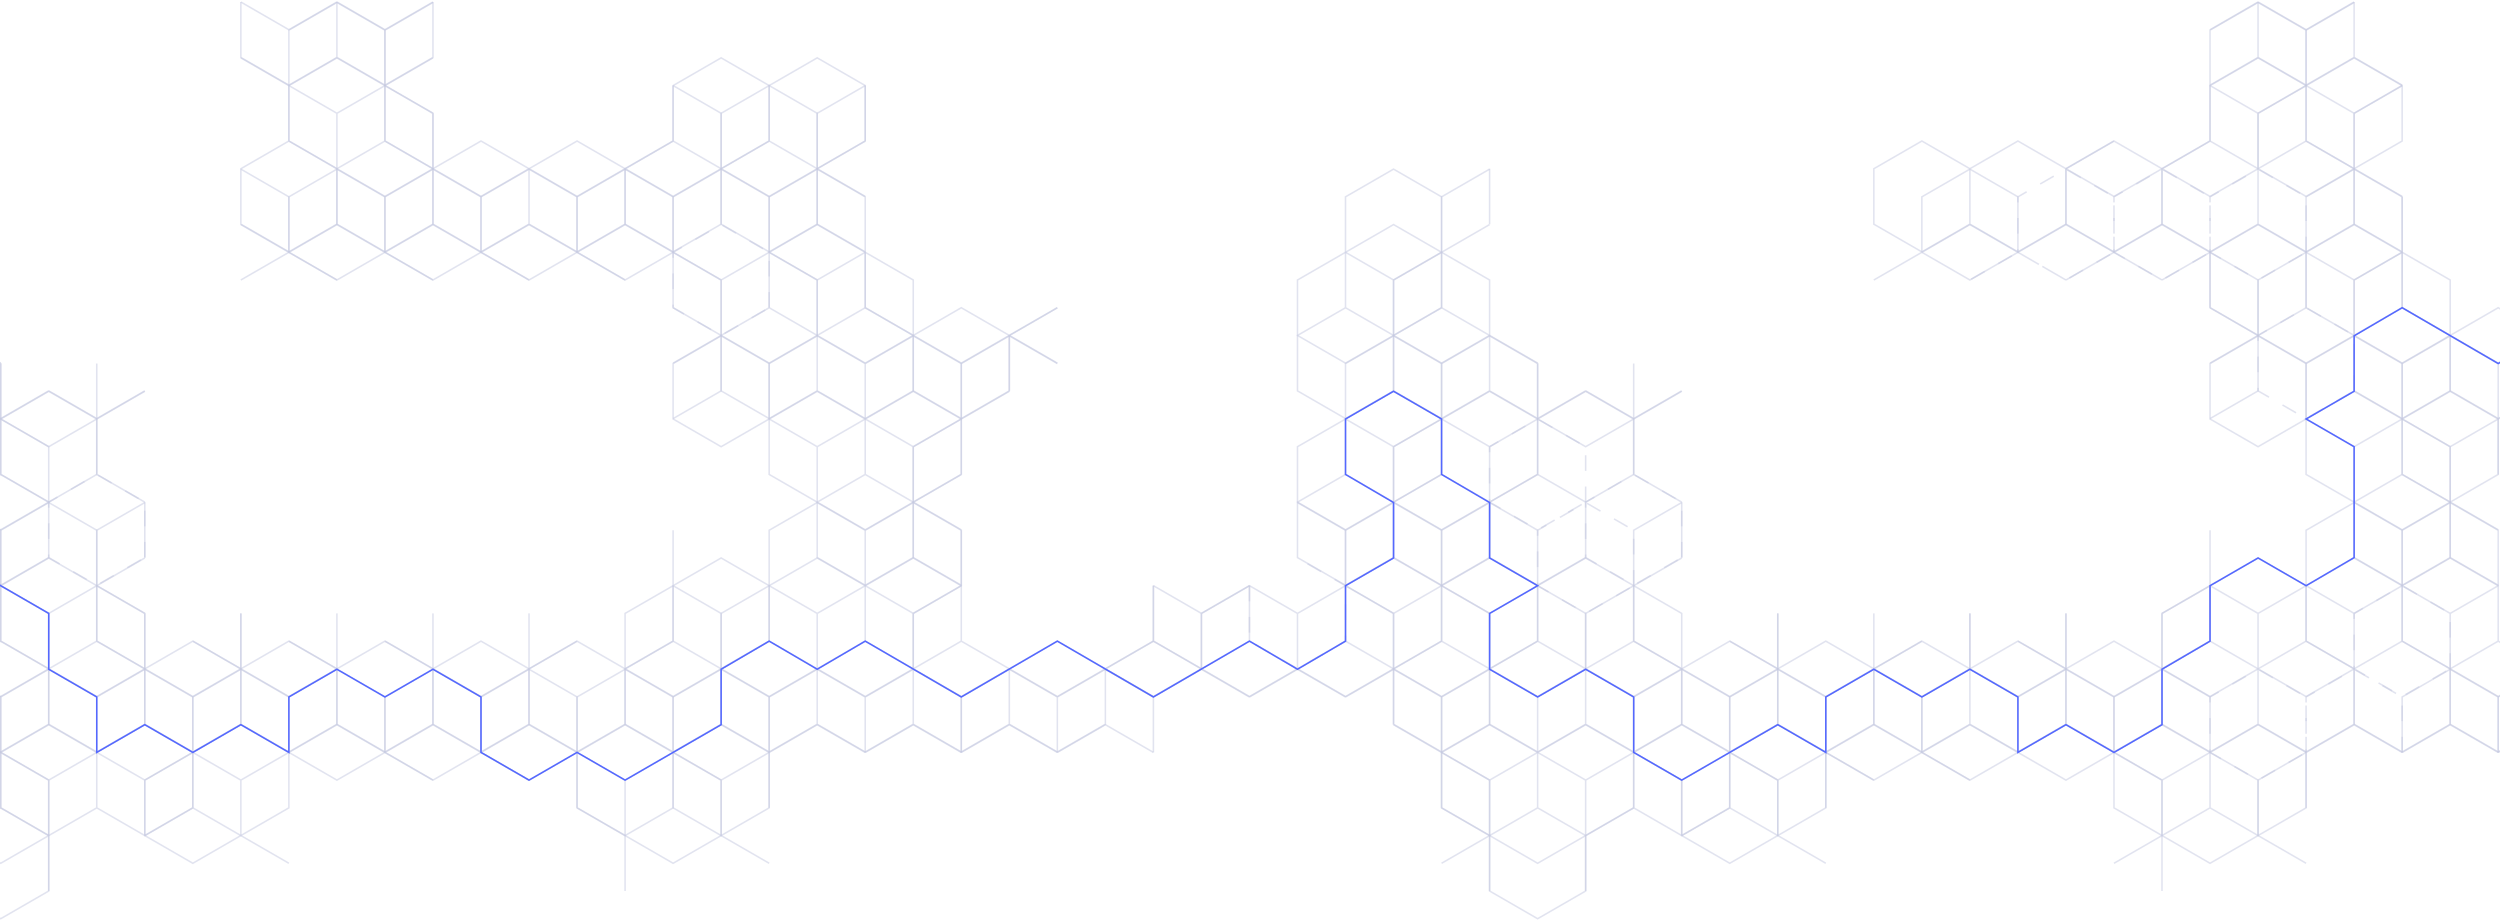 <svg preserveAspectRatio="none" width="1600" height="589" xmlns="http://www.w3.org/2000/svg"><g fill="none" fill-rule="evenodd"><path d="M154.14 36.778V1.298m0-.001v35.48l30.74 17.74 30.737-17.74V1.297m0 0v35.48l30.74 17.74 30.737-17.74V1.297m0 0v35.48" opacity=".5" stroke="#C5C9E0"/><path d="M154.14 143.47v-35.48m0-.003l30.74-17.74v-35.48l-30.74-17.742m61.477 106.445v-35.48L184.88 90.25l-30.739 17.74v35.48l30.74 17.74z" stroke="#C5C9E0" vector-effect="non-scaling-stroke" opacity=".5"/><path stroke="#C5C9E0" vector-effect="non-scaling-stroke" opacity=".5" d="M246.356 90.247v-35.48l-30.74-17.74-30.737 17.74v35.48l30.737 17.74zm30.738 53.223v-35.48l-30.74-17.74-30.737 17.74v35.48l30.738 17.74z"/><path stroke="#C5C9E0" vector-effect="non-scaling-stroke" opacity=".5" d="M277.094 37.026l-30.74 17.74v35.48l30.74 17.741 30.738-17.741m30.739 53.224v-35.48l-30.74-17.74-30.737 17.74v35.48l30.738 17.74zm-30.738-53.223l30.739 17.74 30.738-17.74m30.738 53.223v-35.48l-30.74-17.74-30.737 17.74v35.48l30.738 17.74zM369.31 90.247l30.739 17.74 30.738-17.74v-35.48"/><path stroke="#C5C9E0" vector-effect="non-scaling-stroke" opacity=".5" d="M461.525 143.47v-35.48l-30.738-17.74-30.74 17.74v35.48l30.74 17.74zm30.739-53.223v-35.48l-30.74-17.74-30.738 17.74v35.48l30.738 17.74z"/><path stroke="#C5C9E0" vector-effect="non-scaling-stroke" opacity=".5" d="M523.002 143.47v-35.48l-30.738-17.74-30.74 17.74v35.48l30.74 17.74zm30.738-53.223v-35.48l-30.739-17.74-30.738 17.74v35.48l30.738 17.74z"/><path stroke="#C5C9E0" vector-effect="non-scaling-stroke" opacity=".5" d="M553.74 90.25l-30.739 17.74v35.48l30.74 17.741m-.001-106.445v35.48M-30.29 214.682v35.48l30.737 17.74 30.74-17.74m0 .001l30.737 17.74 30.74-17.74m92.215-88.705l-30.74-17.74m92.217 17.74l-30.74-17.74-30.737 17.74"/><path stroke="#C5C9E0" vector-effect="non-scaling-stroke" opacity=".5" d="M307.833 161.458l-30.738-17.74-30.74 17.74"/><path stroke="#C5C9E0" vector-effect="non-scaling-stroke" opacity=".5" d="M369.31 161.458l-30.738-17.74-30.74 17.74m122.955 35.482v-35.48l-30.74-17.743-30.737 17.742m61.477 106.444l30.737-17.74v-35.48l-30.737-17.742"/><path d="M492.264 196.94v-35.48l-30.74-17.743-30.738 17.742v35.48l30.738 17.74 30.74-17.74z" stroke="#C5C9E0" vector-effect="non-scaling-stroke" opacity=".5" stroke-dasharray="10"/><path stroke="#C5C9E0" vector-effect="non-scaling-stroke" opacity=".5" d="M523.002 250.163v-35.48l-30.738-17.742-30.74 17.742v35.48l30.74 17.74zm30.738-53.223v-35.48l-30.739-17.743-30.738 17.742v35.48l30.738 17.74zm30.739 53.223v-35.48l-30.74-17.742-30.737 17.742v35.48l30.738 17.74z"/><path stroke="#C5C9E0" vector-effect="non-scaling-stroke" opacity=".5" d="M553.74 161.458v35.48l30.74 17.74 30.737-17.74m30.739 53.225v-35.48l-30.74-17.742-30.737 17.742v35.48l30.738 17.74zm-30.739-53.223l30.74 17.74 30.737-17.74"/><path stroke="#C5C9E0" vector-effect="non-scaling-stroke" opacity=".5" d="M676.694 196.942l-30.738 17.74v35.482M.448 303.632v-35.48l-30.738-17.74-30.74 17.74v35.48l30.74 17.74zm30.739 53.224v-35.48l-30.74-17.74-30.738 17.74v35.48l30.738 17.74z"/><path stroke="#C5C9E0" vector-effect="non-scaling-stroke" opacity=".5" d="M61.925 303.632v-35.48l-30.738-17.74-30.74 17.74v35.48l30.74 17.74z"/><path d="M92.664 356.856v-35.48l-30.74-17.74-30.738 17.74v35.48l30.738 17.74 30.74-17.74z" stroke="#C5C9E0" vector-effect="non-scaling-stroke" opacity=".5" stroke-dasharray="10"/><path stroke="#C5C9E0" vector-effect="non-scaling-stroke" opacity=".5" d="M92.664 250.41l-30.74 17.74v35.48l30.74 17.743m0 .002v35.48m461.076-53.223v-35.48l-30.739-17.74-30.738 17.74v35.48l30.738 17.74zm30.739 53.224v-35.48l-30.74-17.74-30.737 17.74v35.48l30.738 17.74zm30.738-53.224v-35.48l-30.738-17.74-30.739 17.74v35.48l30.74 17.74z"/><path stroke="#C5C9E0" vector-effect="non-scaling-stroke" opacity=".5" d="M615.217 303.635l-30.738 17.74v35.48l30.738 17.742m30.739-124.187l-30.74 17.74v35.48M.448 410.324v-35.48l-30.738-17.74-30.74 17.74v35.48l30.74 17.74zm30.739 53.224v-35.48l-30.74-17.74-30.738 17.74v35.48l30.738 17.74z"/><path stroke="#C5C9E0" vector-effect="non-scaling-stroke" opacity=".5" d="M61.925 410.324v-35.48l-30.738-17.74-30.74 17.74v35.48l30.74 17.74zm30.739 53.224v-35.48l-30.74-17.74-30.738 17.74v35.48l30.738 17.74z"/><path stroke="#C5C9E0" vector-effect="non-scaling-stroke" opacity=".5" d="M92.664 357.103l-30.74 17.74v35.48l30.74 17.742 30.739-17.741m30.737 53.224v-35.48l-30.737-17.74-30.74 17.74v35.48l30.74 17.74z"/><path stroke="#C5C9E0" vector-effect="non-scaling-stroke" opacity=".5" d="M123.402 410.324l30.738 17.74 30.74-17.74m30.737 53.224v-35.48l-30.738-17.74-30.739 17.74v35.48l30.74 17.74z"/><path stroke="#C5C9E0" vector-effect="non-scaling-stroke" opacity=".5" d="M184.879 410.324l30.738 17.74 30.74-17.74m30.737 53.224v-35.48l-30.74-17.74-30.737 17.74v35.48l30.738 17.74z"/><path stroke="#C5C9E0" vector-effect="non-scaling-stroke" opacity=".5" d="M246.356 410.324l30.74 17.74 30.737-17.74m30.738 53.224v-35.48l-30.74-17.74-30.737 17.74v35.48l30.738 17.74zm-30.738-53.224l30.739 17.74 30.738-17.74"/><path stroke="#C5C9E0" vector-effect="non-scaling-stroke" opacity=".5" d="M400.048 463.548v-35.48l-30.74-17.74-30.737 17.74v35.48l30.738 17.74zm-30.738-53.224l30.739 17.74 30.738-17.74v-35.48"/><path stroke="#C5C9E0" vector-effect="non-scaling-stroke" opacity=".5" d="M461.525 463.548v-35.48l-30.738-17.74-30.74 17.74v35.48l30.74 17.74zm30.739-53.224v-35.48l-30.74-17.74-30.738 17.74v35.48l30.738 17.74z"/><path stroke="#C5C9E0" vector-effect="non-scaling-stroke" opacity=".5" d="M523.002 463.548v-35.48l-30.738-17.74-30.74 17.74v35.48l30.74 17.74zm30.738-53.224v-35.48l-30.739-17.74-30.738 17.74v35.48l30.738 17.74zm30.739 53.224v-35.48l-30.74-17.74-30.737 17.74v35.48l30.738 17.74zm30.738-53.224v-35.48l-30.738-17.74-30.739 17.74v35.48l30.74 17.74zm30.739 53.224v-35.48l-30.74-17.74-30.737 17.74v35.48l30.738 17.74zm-30.739-88.704v35.48l30.74 17.74 30.737-17.74m30.739 53.224v-35.48l-30.74-17.74-30.737 17.74v35.48l30.737 17.74zm-30.739-53.224l30.74 17.74 30.737-17.74M.448 517.017v-35.48l-30.738-17.74-30.74 17.74v35.48l30.74 17.74zm30.739 53.224v-35.48L.447 517.02l-30.738 17.74v35.48L.447 587.98z"/><path stroke="#C5C9E0" vector-effect="non-scaling-stroke" opacity=".5" d="M61.925 517.017v-35.48l-30.738-17.74-30.74 17.74v35.48l30.74 17.74zm30.739 17.743l-30.74-17.74-30.738 17.74v35.48m92.216-53.223v-35.48l-30.74-17.74-30.737 17.74v35.48l30.738 17.74z"/><path stroke="#C5C9E0" vector-effect="non-scaling-stroke" opacity=".5" d="M154.14 534.76l-30.737-17.74-30.74 17.74m92.216-17.743v-35.48l-30.74-17.74-30.737 17.74v35.48l30.738 17.74zm0 .003l-30.74 17.74m92.217-53.224l-30.74-17.74-30.737 17.74v35.48"/><path stroke="#C5C9E0" vector-effect="non-scaling-stroke" opacity=".5" d="M307.833 481.536l-30.738-17.74-30.74 17.74m122.955 35.481v-35.48l-30.738-17.74-30.74 17.74m92.216 88.704v-35.48l-30.74-17.74"/><path stroke="#C5C9E0" vector-effect="non-scaling-stroke" opacity=".5" d="M430.787 517.017v-35.48l-30.74-17.74-30.737 17.74v35.48l30.737 17.74z"/><path stroke="#C5C9E0" vector-effect="non-scaling-stroke" opacity=".5" d="M492.264 517.017v-35.48l-30.74-17.74-30.738 17.74v35.48l30.738 17.74zm0 .003l-30.74 17.74"/><path stroke="#C5C9E0" vector-effect="non-scaling-stroke" opacity=".5" d="M553.74 481.536l-30.739-17.74-30.738 17.74v35.48m122.954-35.48l-30.738-17.74-30.739 17.74"/><path stroke="#C5C9E0" vector-effect="non-scaling-stroke" opacity=".5" d="M676.694 481.536l-30.738-17.74-30.74 17.74m122.955 0l-30.74-17.74-30.737 17.74"/><path d="M154.14 1.297l30.74 17.74 30.737-17.74m0 0l30.74 17.74 30.737-17.74" opacity=".5" stroke="#C5C9E0"/><path stroke="#C5C9E0" vector-effect="non-scaling-stroke" opacity=".5" d="M246.356 54.766v-35.48l-30.74-17.74-30.737 17.74v35.48l30.737 17.74zm30.738 53.224V72.51l-30.74-17.74-30.737 17.74v35.48l30.738 17.74z"/><path stroke="#C5C9E0" vector-effect="non-scaling-stroke" opacity=".5" d="M277.094 1.545l-30.74 17.74v35.48l30.74 17.742m0 .002v35.48l30.738 17.74 30.74-17.74m-.001.001l30.738 17.74 30.74-17.74"/><path stroke="#C5C9E0" vector-effect="non-scaling-stroke" opacity=".5" d="M400.048 107.99l30.74 17.74 30.737-17.74V72.51l-30.738-17.74"/><path stroke="#C5C9E0" vector-effect="non-scaling-stroke" opacity=".5" d="M523.002 107.99V72.51l-30.738-17.74-30.74 17.74v35.48l30.74 17.74z"/><path stroke="#C5C9E0" vector-effect="non-scaling-stroke" opacity=".5" d="M553.74 54.769l-30.739 17.74v35.48l30.74 17.742M-30.29 179.202v35.48l30.737 17.74m153.693-53.223l30.74-17.74v-35.48l-30.74-17.742m61.477 70.965l-30.738-17.74-30.739 17.74"/><path stroke="#C5C9E0" vector-effect="non-scaling-stroke" opacity=".5" d="M246.356 161.458v-35.48l-30.74-17.74-30.737 17.74v35.48l30.737 17.74zm30.738 17.744l-30.74-17.74-30.737 17.74"/><path stroke="#C5C9E0" vector-effect="non-scaling-stroke" opacity=".5" d="M307.833 161.458v-35.48l-30.738-17.74-30.74 17.74v35.48l30.74 17.74zm30.738 17.744l-30.74-17.74-30.737 17.74"/><path stroke="#C5C9E0" vector-effect="non-scaling-stroke" opacity=".5" d="M369.31 161.458v-35.48l-30.738-17.74-30.74 17.74v35.48l30.74 17.74zm30.738 17.744l-30.74-17.74-30.737 17.74"/><path stroke="#C5C9E0" vector-effect="non-scaling-stroke" opacity=".5" d="M430.787 161.458v-35.48l-30.74-17.74-30.737 17.74v35.48l30.737 17.74zm0 70.965l30.737-17.74v-35.48l-30.737-17.742-30.74 17.742"/><path stroke="#C5C9E0" vector-effect="non-scaling-stroke" opacity=".5" d="M492.264 161.458v-35.48l-30.74-17.74-30.738 17.74v35.48l30.738 17.74zm30.738 53.224v-35.48l-30.738-17.74-30.74 17.74v35.48l30.74 17.74z"/><path stroke="#C5C9E0" vector-effect="non-scaling-stroke" opacity=".5" d="M553.74 161.458v-35.48l-30.739-17.74-30.738 17.74v35.48l30.738 17.74zm30.739 53.224v-35.48l-30.74-17.74-30.737 17.74v35.48l30.738 17.74zm-30.739-88.704v35.48l30.74 17.74m-.001.004v35.48l30.738 17.74 30.74-17.74m-.001 0l30.738 17.74M.448 268.151v-35.48l-30.738-17.742-30.74 17.742v35.48l30.74 17.74zm30.739 53.224v-35.48l-30.74-17.74-30.738 17.74v35.48l30.738 17.74z"/><path stroke="#C5C9E0" vector-effect="non-scaling-stroke" opacity=".5" d="M.448 232.67v35.48l30.74 17.74 30.737-17.74v-35.48m368.862 35.481v-35.48m61.477 35.48v-35.48l-30.74-17.742-30.738 17.742v35.48l30.738 17.74z"/><path stroke="#C5C9E0" vector-effect="non-scaling-stroke" opacity=".5" d="M553.74 268.151v-35.48l-30.739-17.742-30.738 17.742v35.48l30.738 17.74zm30.739 53.224v-35.48l-30.74-17.74-30.737 17.74v35.48l30.738 17.74zm30.738-53.224v-35.48l-30.738-17.742-30.739 17.742v35.48l30.74 17.74z"/><path stroke="#C5C9E0" vector-effect="non-scaling-stroke" opacity=".5" d="M615.217 268.154l-30.738 17.74v35.48l30.738 17.742m61.477-106.446l-30.738-17.74-30.74 17.74v35.48M.448 374.844v-35.48l-30.738-17.74-30.74 17.74v35.48l30.74 17.74zm30.739 53.224v-35.48l-30.74-17.74-30.738 17.74v35.48l30.738 17.74z"/><path stroke="#C5C9E0" vector-effect="non-scaling-stroke" opacity=".5" d="M61.925 374.844v-35.48l-30.738-17.74-30.74 17.74v35.48l30.74 17.74zm30.739 53.224v-35.48l-30.74-17.74-30.738 17.74v35.48l30.738 17.74z"/><path stroke="#C5C9E0" vector-effect="non-scaling-stroke" opacity=".5" d="M92.664 321.623l-30.74 17.74v35.48l30.74 17.742m0 .002v35.48l30.739 17.742 30.738-17.742v-35.48"/><path stroke="#C5C9E0" vector-effect="non-scaling-stroke" opacity=".5" d="M154.14 392.587v35.48l30.74 17.742 30.737-17.742v-35.48m61.477 0v35.48l30.738 17.742 30.74-17.742v-35.48m61.476-.003l30.74-17.74v-35.48m30.737 88.704v-35.48l-30.738-17.74-30.74 17.74v35.48l30.74 17.74z"/><path stroke="#C5C9E0" vector-effect="non-scaling-stroke" opacity=".5" d="M523.002 428.068v-35.48l-30.738-17.74-30.74 17.74v35.48l30.74 17.74zm30.738-53.224v-35.48l-30.739-17.74-30.738 17.74v35.48l30.738 17.74zm30.739 53.224v-35.48l-30.74-17.74-30.737 17.74v35.48l30.738 17.74zm30.738-53.224v-35.48l-30.738-17.74-30.739 17.74v35.48l30.74 17.74z"/><path stroke="#C5C9E0" vector-effect="non-scaling-stroke" opacity=".5" d="M615.217 374.847l-30.738 17.74v35.48l30.738 17.742 30.74-17.742m-30.74-88.704v35.48m30.739 53.225l30.738 17.74 30.739-17.74M.448 481.536v-35.48l-30.738-17.74-30.74 17.74v35.48l30.74 17.74zm30.739 53.224v-35.48L.447 481.54l-30.738 17.74v35.48L.447 552.5z"/><path stroke="#C5C9E0" vector-effect="non-scaling-stroke" opacity=".5" d="M61.925 481.536v-35.48l-30.738-17.74-30.74 17.74v35.48l30.74 17.74zm30.739 53.224v-35.48l-30.74-17.74-30.738 17.74v35.48m92.216-53.224v-35.48l-30.74-17.74-30.737 17.74v35.48l30.738 17.74z"/><path stroke="#C5C9E0" vector-effect="non-scaling-stroke" opacity=".5" d="M154.14 534.76v-35.48l-30.737-17.74-30.74 17.74v35.48l30.74 17.74zm30.739-53.224v-35.48l-30.74-17.74-30.737 17.74v35.48l30.738 17.74zm30.738 17.744l-30.738-17.74-30.739 17.74v35.48l30.74 17.74m61.476-70.964v-35.48l-30.74-17.74-30.737 17.74v35.48l30.737 17.74zm30.738 17.744l-30.74-17.74-30.737 17.74"/><path stroke="#C5C9E0" vector-effect="non-scaling-stroke" opacity=".5" d="M307.833 481.536v-35.48l-30.738-17.74-30.74 17.74v35.48l30.74 17.74zm30.738 17.744l-30.74-17.74-30.737 17.74"/><path stroke="#C5C9E0" vector-effect="non-scaling-stroke" opacity=".5" d="M369.31 481.536v-35.48l-30.738-17.74-30.74 17.74v35.48l30.74 17.74z"/><path stroke="#C5C9E0" vector-effect="non-scaling-stroke" opacity=".5" d="M430.787 481.536v-35.48l-30.74-17.74-30.737 17.74v35.48l30.737 17.74zm30.738 53.224v-35.48l-30.738-17.74-30.74 17.74v35.48l30.74 17.74z"/><path stroke="#C5C9E0" vector-effect="non-scaling-stroke" opacity=".5" d="M492.264 481.536v-35.48l-30.74-17.74-30.738 17.74v35.48l30.738 17.74zm0 .004l-30.74 17.74v35.48l30.74 17.741"/><path stroke="#C5C9E0" vector-effect="non-scaling-stroke" opacity=".5" d="M553.74 481.536v-35.48l-30.739-17.74-30.738 17.74v35.48m122.954 0v-35.48l-30.738-17.74-30.739 17.74v35.48"/><path stroke="#C5C9E0" vector-effect="non-scaling-stroke" opacity=".5" d="M676.694 481.536v-35.48l-30.738-17.74-30.74 17.74v35.48m122.955 0v-35.48l-30.74-17.74-30.737 17.74v35.48"/><path d="M1414.417 54.518l30.738-17.74V1.298m0-.001v35.48l30.74 17.74 30.738-17.74V1.297m0 0v35.48l30.737 17.74" opacity=".5" stroke="#C5C9E0"/><path d="M953.34 107.99v35.48m307.385 0v-35.48l-30.74-17.74-30.737 17.74v35.48l30.738 17.74zm61.477 0v-35.48l-30.74-17.74-30.737 17.74v35.48l30.738 17.74zm-30.739-53.223l30.74 17.74 30.737-17.74" stroke="#C5C9E0" vector-effect="non-scaling-stroke" opacity=".5"/><path stroke="#C5C9E0" vector-effect="non-scaling-stroke" opacity=".5" d="M1383.679 143.47v-35.48l-30.738-17.74-30.74 17.74v35.48l30.74 17.74zm-30.739-53.223l30.738 17.74 30.74-17.74v-35.48"/><path stroke="#C5C9E0" vector-effect="non-scaling-stroke" opacity=".5" d="M1445.155 143.47v-35.48l-30.737-17.74-30.74 17.74v35.48l30.74 17.74zm30.739-53.223v-35.48l-30.74-17.74-30.737 17.74v35.48l30.738 17.74zm30.739 53.223v-35.48l-30.74-17.74-30.737 17.74v35.48l30.737 17.74z"/><path stroke="#C5C9E0" vector-effect="non-scaling-stroke" opacity=".5" d="M1537.371 90.247v-35.48l-30.738-17.74-30.74 17.74v35.48l30.74 17.74zm0 .003l-30.738 17.74v35.48l30.738 17.741m0-106.445v35.48M891.864 250.163v-35.48l-30.74-17.742-30.738 17.742v35.48l30.738 17.74zm30.738-53.223v-35.48l-30.738-17.743-30.74 17.742v35.48l30.74 17.74z"/><path stroke="#C5C9E0" vector-effect="non-scaling-stroke" opacity=".5" d="M953.34 250.163v-35.48l-30.739-17.742-30.738 17.742v35.48l30.738 17.74zm0-106.445l-30.739 17.74v35.482l30.74 17.74m-.001.002v35.48l30.738 17.74 30.74-17.74m-.001.001l30.74 17.74 30.737-17.74m215.169-88.705l-30.738-17.74-30.739 17.74m122.954 0l-30.739-17.74-30.738 17.74m122.954 35.482v-35.48l-30.74-17.743-30.737 17.742m61.477 106.444l30.738-17.74v-35.48l-30.738-17.742"/><path stroke="#C5C9E0" vector-effect="non-scaling-stroke" opacity=".5" d="M1475.894 196.94v-35.48l-30.74-17.743-30.737 17.742v35.48l30.738 17.74z"/><path d="M1506.633 250.163v-35.48l-30.74-17.742-30.737 17.742v35.48l30.737 17.74 30.74-17.74z" stroke="#C5C9E0" vector-effect="non-scaling-stroke" opacity=".5" stroke-dasharray="10"/><path stroke="#C5C9E0" vector-effect="non-scaling-stroke" opacity=".5" d="M1537.371 196.94v-35.48l-30.738-17.743-30.74 17.742v35.48l30.74 17.74zm30.739 53.223v-35.48l-30.74-17.742-30.738 17.742v35.48l30.738 17.74z"/><path stroke="#C5C9E0" vector-effect="non-scaling-stroke" opacity=".5" d="M1537.371 161.458v35.48l30.74 17.74 30.737-17.74m30.738 53.225v-35.48l-30.739-17.742-30.738 17.742v35.48l30.738 17.74zm-30.738-53.223l30.74 17.74 30.737-17.74M830.386 356.856v-35.48m61.478 35.48v-35.48l-30.74-17.74-30.738 17.74v35.48l30.738 17.74zm30.738-53.224v-35.48l-30.738-17.74-30.74 17.74v35.48l30.74 17.74z"/><path stroke="#C5C9E0" vector-effect="non-scaling-stroke" opacity=".5" d="M953.34 356.856v-35.48l-30.739-17.74-30.738 17.74v35.48l30.738 17.74zm30.739-53.224v-35.48l-30.738-17.74-30.74 17.74v35.48l30.74 17.74z"/><path stroke="#C5C9E0" vector-effect="non-scaling-stroke" opacity=".5" d="M1014.817 356.856v-35.48l-30.739-17.74-30.738 17.74v35.48l30.738 17.74zm30.739-53.224v-35.48l-30.74-17.74-30.737 17.74v35.48l30.738 17.74z"/><path d="M1076.294 356.856v-35.48l-30.738-17.74-30.739 17.74v35.48l30.74 17.74 30.737-17.74z" stroke="#C5C9E0" vector-effect="non-scaling-stroke" opacity=".5" stroke-dasharray="10"/><path stroke="#C5C9E0" vector-effect="non-scaling-stroke" opacity=".5" d="M1076.294 250.41l-30.738 17.74v35.48l30.738 17.743m0 .002v35.48m461.077-53.223v-35.48l-30.738-17.74-30.74 17.74v35.48l30.74 17.74zm30.739 53.224v-35.48l-30.74-17.74-30.738 17.74v35.48l30.738 17.74z"/><path stroke="#C5C9E0" vector-effect="non-scaling-stroke" opacity=".5" d="M1598.848 303.632v-35.48l-30.738-17.74-30.74 17.74v35.48l30.74 17.74zm0 .003l-30.738 17.74v35.48l30.738 17.742"/><path stroke="#C5C9E0" vector-effect="non-scaling-stroke" opacity=".5" d="M1629.586 250.41l-30.739 17.74v35.48M707.433 428.065l30.74-17.74v-35.48m30.737 53.223l-30.738-17.74-30.74 17.74"/><path stroke="#C5C9E0" vector-effect="non-scaling-stroke" opacity=".5" d="M738.171 374.844v35.48l30.738 17.74 30.74-17.74v-35.48m30.737 53.224l-30.737-17.74-30.74 17.74"/><path d="M799.648 374.844v35.48l30.738 17.74 30.74-17.74v-35.48l-30.74-17.74" stroke="#C5C9E0" vector-effect="non-scaling-stroke" opacity=".5" stroke-dasharray="10"/><path stroke="#C5C9E0" vector-effect="non-scaling-stroke" opacity=".5" d="M891.864 463.548v-35.48l-30.74-17.74-30.738 17.74m92.216-17.744v-35.48l-30.738-17.74-30.74 17.74v35.48l30.74 17.74z"/><path stroke="#C5C9E0" vector-effect="non-scaling-stroke" opacity=".5" d="M953.34 463.548v-35.48l-30.739-17.74-30.738 17.74v35.48l30.738 17.74zm30.739-53.224v-35.48l-30.738-17.74-30.74 17.74v35.48l30.74 17.74z"/><path stroke="#C5C9E0" vector-effect="non-scaling-stroke" opacity=".5" d="M1014.817 463.548v-35.48l-30.739-17.74-30.738 17.74v35.48l30.738 17.74zm30.739-53.224v-35.48l-30.74-17.74-30.737 17.74v35.48l30.738 17.74zm30.738 53.224v-35.48l-30.738-17.74-30.739 17.74v35.48l30.74 17.74z"/><path stroke="#C5C9E0" vector-effect="non-scaling-stroke" opacity=".5" d="M1076.294 357.103l-30.738 17.74v35.48l30.738 17.742 30.74-17.741m30.737 53.224v-35.48l-30.738-17.74-30.74 17.74v35.48l30.74 17.74z"/><path stroke="#C5C9E0" vector-effect="non-scaling-stroke" opacity=".5" d="M1107.033 410.324l30.737 17.74 30.74-17.74m30.738 53.224v-35.48l-30.74-17.74-30.737 17.74v35.48l30.738 17.74zm-30.738-53.224l30.739 17.74 30.738-17.74"/><path stroke="#C5C9E0" vector-effect="non-scaling-stroke" opacity=".5" d="M1260.725 463.548v-35.48l-30.74-17.74-30.737 17.74v35.48l30.738 17.74zm-30.739-53.224l30.74 17.74 30.738-17.74m30.738 53.224v-35.48l-30.74-17.74-30.737 17.74v35.48l30.738 17.74z"/><path stroke="#C5C9E0" vector-effect="non-scaling-stroke" opacity=".5" d="M1291.463 410.324l30.74 17.74 30.737-17.74m30.739 53.224v-35.48l-30.738-17.74-30.74 17.74v35.48l30.74 17.74zm-30.739-53.224l30.738 17.74 30.74-17.74v-35.48"/><path stroke="#C5C9E0" vector-effect="non-scaling-stroke" opacity=".5" d="M1445.155 463.548v-35.48l-30.737-17.74-30.74 17.74v35.48l30.74 17.74zm30.739-53.224v-35.48l-30.74-17.74-30.737 17.74v35.48l30.738 17.74zm30.739 53.224v-35.48l-30.74-17.74-30.737 17.74v35.48l30.737 17.74z"/><path stroke="#C5C9E0" vector-effect="non-scaling-stroke" opacity=".5" d="M1537.371 410.324v-35.48l-30.738-17.74-30.74 17.74v35.48l30.74 17.74zm30.739 53.224v-35.48l-30.74-17.74-30.738 17.74v35.48l30.738 17.74z"/><path stroke="#C5C9E0" vector-effect="non-scaling-stroke" opacity=".5" d="M1598.848 410.324v-35.48l-30.738-17.74-30.74 17.74v35.48l30.74 17.74zm30.738 53.224v-35.48l-30.739-17.74-30.738 17.74v35.48l30.738 17.74zm-30.738-88.704v35.48l30.74 17.74 30.737-17.74M922.602 517.017v-35.48l-30.738-17.74m61.476 106.444v-35.48l-30.739-17.74"/><path stroke="#C5C9E0" vector-effect="non-scaling-stroke" opacity=".5" d="M984.079 517.017v-35.48l-30.738-17.74-30.74 17.74v35.48l30.74 17.74zm30.738 53.224v-35.48l-30.739-17.74-30.738 17.74v35.48l30.738 17.74zm30.739-53.224v-35.48l-30.74-17.74-30.737 17.74v35.48l30.738 17.74z"/><path stroke="#C5C9E0" vector-effect="non-scaling-stroke" opacity=".5" d="M1076.294 534.76l-30.738-17.74-30.739 17.74v35.48m92.216-53.223v-35.48l-30.74-17.74-30.737 17.74v35.48l30.737 17.74z"/><path stroke="#C5C9E0" vector-effect="non-scaling-stroke" opacity=".5" d="M1137.771 534.76l-30.738-17.74-30.74 17.74m92.217-17.743v-35.48l-30.74-17.74-30.738 17.74v35.48l30.738 17.74zm0 .003l-30.74 17.74"/><path stroke="#C5C9E0" vector-effect="non-scaling-stroke" opacity=".5" d="M1229.986 481.536l-30.737-17.74-30.74 17.74v35.48"/><path stroke="#C5C9E0" vector-effect="non-scaling-stroke" opacity=".5" d="M1291.463 481.536l-30.738-17.74-30.739 17.74m122.954 35.481v-35.48l-30.739-17.74-30.738 17.74m92.216 88.704v-35.48l-30.738-17.74m61.476-.004v-35.48l-30.74-17.74-30.737 17.74v35.48l30.738 17.74zm61.477 0v-35.48l-30.74-17.74-30.737 17.74v35.48l30.738 17.74zm0 .003l-30.74 17.74"/><path stroke="#C5C9E0" vector-effect="non-scaling-stroke" opacity=".5" d="M1537.371 481.536l-30.738-17.74-30.74 17.74v35.48"/><path stroke="#C5C9E0" vector-effect="non-scaling-stroke" opacity=".5" d="M1598.848 481.536l-30.738-17.74-30.74 17.74"/><path stroke="#C5C9E0" vector-effect="non-scaling-stroke" opacity=".5" d="M1660.325 481.536l-30.738-17.74-30.74 17.74"/><path d="M1414.417 19.038l30.738-17.74m0-.001l30.74 17.74 30.738-17.74" opacity=".5" stroke="#C5C9E0"/><path stroke="#C5C9E0" vector-effect="non-scaling-stroke" opacity=".5" d="M1322.202 107.99l30.74 17.74 30.737-17.74m30.738-53.224v-35.48m-30.738 88.704l30.739 17.74 30.738-17.74V72.51l-30.738-17.74m61.476-.004v-35.48l-30.74-17.74-30.737 17.74v35.48l30.738 17.74z"/><path stroke="#C5C9E0" vector-effect="non-scaling-stroke" opacity=".5" d="M1506.633 107.99V72.51l-30.74-17.74-30.737 17.74v35.48l30.737 17.74zm0-106.445l-30.74 17.74v35.48l30.74 17.742 30.737-17.742"/><path stroke="#C5C9E0" vector-effect="non-scaling-stroke" opacity=".5" d="M1537.371 54.769l-30.738 17.74v35.48l30.738 17.742m-645.507 88.951v-35.48l-30.74-17.74-30.738 17.74v35.48l30.738 17.74zm30.738-53.224v-35.48l-30.738-17.74-30.74 17.74v35.48l30.74 17.74z"/><path stroke="#C5C9E0" vector-effect="non-scaling-stroke" opacity=".5" d="M953.34 214.682v-35.48l-30.739-17.74-30.738 17.74v35.48l30.738 17.74zm0-106.445l-30.739 17.74v35.48l30.74 17.742m-.001.003v35.48l30.738 17.74m276.647-53.22l-30.74-17.74-30.737 17.74m92.215-17.744v-35.48l-30.738-17.74-30.739 17.74v35.48l30.74 17.74z"/><path d="M1322.202 179.202l-30.74-17.74-30.737 17.74m92.215-17.744v-35.48l-30.739-17.74-30.738 17.74v35.48l30.738 17.74 30.74-17.74z" stroke="#C5C9E0" vector-effect="non-scaling-stroke" opacity=".5" stroke-dasharray="10"/><path stroke="#C5C9E0" vector-effect="non-scaling-stroke" opacity=".5" d="M1383.679 179.202l-30.738-17.74-30.74 17.74"/><path d="M1414.417 161.458v-35.48l-30.74-17.74-30.737 17.74v35.48l30.738 17.74 30.74-17.74z" stroke="#C5C9E0" vector-effect="non-scaling-stroke" opacity=".5" stroke-dasharray="10"/><path stroke="#C5C9E0" vector-effect="non-scaling-stroke" opacity=".5" d="M1414.417 232.423l30.738-17.74v-35.48l-30.738-17.742-30.74 17.742"/><path d="M1475.894 161.458v-35.48l-30.74-17.74-30.737 17.74v35.48l30.738 17.74 30.739-17.74z" stroke="#C5C9E0" vector-effect="non-scaling-stroke" opacity=".5" stroke-dasharray="10"/><path stroke="#C5C9E0" vector-effect="non-scaling-stroke" opacity=".5" d="M1506.633 214.682v-35.48l-30.74-17.74-30.737 17.74v35.48l30.737 17.74zm30.738-53.224v-35.48l-30.738-17.74-30.74 17.74v35.48l30.74 17.74z"/><path stroke="#C5C9E0" vector-effect="non-scaling-stroke" opacity=".5" d="M1568.11 214.682v-35.48l-30.74-17.74-30.738 17.74v35.48l30.738 17.74zm-30.739-88.704v35.48l30.74 17.74m-.001.004v35.48l30.737 17.74 30.74-17.74M891.864 321.375v-35.48l-30.74-17.74-30.738 17.74v35.48l30.738 17.74zm30.738-53.224v-35.48l-30.738-17.742-30.74 17.742v35.48l30.74 17.74z"/><path stroke="#C5C9E0" vector-effect="non-scaling-stroke" opacity=".5" d="M953.34 321.375v-35.48l-30.739-17.74-30.738 17.74v35.48l30.738 17.74zm30.739-53.224v-35.48l-30.738-17.742-30.74 17.742v35.48l30.74 17.74z"/><path d="M1014.817 321.375v-35.48l-30.739-17.74-30.738 17.74v35.48l30.738 17.74 30.74-17.74z" stroke="#C5C9E0" vector-effect="non-scaling-stroke" opacity=".5" stroke-dasharray="10"/><path stroke="#C5C9E0" vector-effect="non-scaling-stroke" opacity=".5" d="M984.079 232.67v35.48l30.739 17.74 30.738-17.74v-35.48m368.861 35.481v-35.48m61.477 35.48v-35.48l-30.74-17.742-30.737 17.742v35.48l30.738 17.74z"/><path stroke="#C5C9E0" vector-effect="non-scaling-stroke" opacity=".5" d="M1537.371 268.151v-35.48l-30.738-17.742-30.74 17.742v35.48l30.74 17.74zm30.739 53.224v-35.48l-30.74-17.74-30.738 17.74v35.48l30.738 17.74z"/><path stroke="#C5C9E0" vector-effect="non-scaling-stroke" opacity=".5" d="M1598.848 268.151v-35.48l-30.738-17.742-30.74 17.742v35.48l30.74 17.74zm0 .003l-30.738 17.74v35.48l30.738 17.742m-891.415 88.952l30.74 17.74 30.737-17.74v-35.48l-30.738-17.74m-.001-.004l30.738 17.74 30.74-17.74"/><path stroke="#C5C9E0" vector-effect="non-scaling-stroke" opacity=".5" d="M830.386 428.068v-35.48l-30.737-17.74-30.74 17.74v35.48l30.74 17.74zm-30.738-53.224l30.738 17.74 30.74-17.74v-35.48l-30.74-17.74m61.478 106.444v-35.48l-30.74-17.74-30.738 17.74v35.48l30.738 17.74z"/><path stroke="#C5C9E0" vector-effect="non-scaling-stroke" opacity=".5" d="M922.602 374.844v-35.48l-30.738-17.74-30.74 17.74v35.48l30.74 17.74zm30.738 53.224v-35.48l-30.739-17.74-30.738 17.74v35.48l30.738 17.74z"/><path stroke="#C5C9E0" vector-effect="non-scaling-stroke" opacity=".5" d="M984.079 374.844v-35.48l-30.738-17.74-30.74 17.74v35.48l30.74 17.74zm30.738 53.224v-35.48l-30.739-17.74-30.738 17.74v35.48l30.738 17.74z"/><path d="M1045.556 374.844v-35.48l-30.74-17.74-30.737 17.74v35.48l30.738 17.74 30.739-17.74z" stroke="#C5C9E0" vector-effect="non-scaling-stroke" opacity=".5" stroke-dasharray="10"/><path stroke="#C5C9E0" vector-effect="non-scaling-stroke" opacity=".5" d="M1076.294 428.068v-35.48l-30.738-17.74-30.739 17.74v35.48l30.74 17.74zm0-106.445l-30.738 17.74v35.48l30.738 17.742m0 .002v35.48l30.74 17.742 30.737-17.742v-35.48"/><path stroke="#C5C9E0" vector-effect="non-scaling-stroke" opacity=".5" d="M1137.771 392.587v35.48l30.74 17.742 30.737-17.742v-35.48m0 0v35.48l30.738 17.742 30.74-17.742v-35.48"/><path stroke="#C5C9E0" vector-effect="non-scaling-stroke" opacity=".5" d="M1260.725 392.587v35.48l30.738 17.742 30.74-17.742v-35.48"/><path stroke="#C5C9E0" vector-effect="non-scaling-stroke" opacity=".5" d="M1322.202 392.587v35.48l30.74 17.742 30.737-17.742v-35.48m0-.003l30.739-17.74v-35.48"/><path stroke="#C5C9E0" vector-effect="non-scaling-stroke" opacity=".5" d="M1445.155 428.068v-35.48l-30.737-17.74-30.74 17.74v35.48l30.74 17.74zm61.478 0v-35.48l-30.74-17.74-30.737 17.74v35.48l30.737 17.74zm30.738-53.224v-35.48l-30.738-17.74-30.74 17.74v35.48l30.74 17.74z"/><path d="M1568.11 428.068v-35.48l-30.74-17.74-30.738 17.74v35.48l30.738 17.74 30.74-17.74z" stroke="#C5C9E0" vector-effect="non-scaling-stroke" opacity=".5" stroke-dasharray="10"/><path stroke="#C5C9E0" vector-effect="non-scaling-stroke" opacity=".5" d="M1598.848 374.844v-35.48l-30.738-17.74-30.74 17.74v35.48l30.74 17.74zm0 .003l-30.738 17.74v35.48l30.738 17.742 30.74-17.742m-30.74-88.704v35.48m-891.415 53.472l30.74 17.74m-.002.001l30.738-17.74 30.74 17.74"/><path stroke="#C5C9E0" vector-effect="non-scaling-stroke" opacity=".5" d="M861.125 446.056l-30.74-17.74-30.737 17.74"/><path stroke="#C5C9E0" vector-effect="non-scaling-stroke" opacity=".5" d="M922.602 481.536v-35.48l-30.738-17.74-30.74 17.74M922.602 552.5l30.74-17.74v-35.48l-30.74-17.741"/><path stroke="#C5C9E0" vector-effect="non-scaling-stroke" opacity=".5" d="M984.079 481.536v-35.48l-30.738-17.74-30.74 17.74v35.48l30.74 17.74zm30.738 53.224v-35.48l-30.739-17.74-30.738 17.74v35.48l30.738 17.74zm30.739-53.224v-35.48l-30.74-17.74-30.737 17.74v35.48l30.738 17.74zm30.738 53.224v-35.48l-30.738-17.74-30.739 17.74v35.48"/><path stroke="#C5C9E0" vector-effect="non-scaling-stroke" opacity=".5" d="M1107.033 481.536v-35.48l-30.74-17.74-30.737 17.74v35.48l30.737 17.74zm30.738 53.224v-35.48l-30.738-17.74-30.74 17.74v35.48l30.74 17.74z"/><path stroke="#C5C9E0" vector-effect="non-scaling-stroke" opacity=".5" d="M1168.51 481.536v-35.48l-30.74-17.74-30.738 17.74v35.48l30.738 17.74zm30.738 17.744l-30.74-17.74-30.737 17.74v35.48l30.738 17.74"/><path stroke="#C5C9E0" vector-effect="non-scaling-stroke" opacity=".5" d="M1229.986 481.536v-35.48l-30.737-17.74-30.74 17.74v35.48l30.74 17.74zm30.739 17.744l-30.74-17.74-30.737 17.74"/><path stroke="#C5C9E0" vector-effect="non-scaling-stroke" opacity=".5" d="M1291.463 481.536v-35.48l-30.738-17.74-30.739 17.74v35.48l30.74 17.74zm30.739 17.744l-30.74-17.74-30.737 17.74m92.215-17.744v-35.48l-30.739-17.74-30.738 17.74v35.48l30.738 17.74zm-30.738 17.744l30.74-17.74 30.737 17.74v35.48l-30.738 17.74"/><path stroke="#C5C9E0" vector-effect="non-scaling-stroke" opacity=".5" d="M1414.417 481.536v-35.48l-30.74-17.74-30.737 17.74v35.48l30.738 17.74zm30.738 53.224v-35.48l-30.737-17.74-30.74 17.74v35.48l30.74 17.74z"/><path d="M1475.894 481.536v-35.48l-30.74-17.74-30.737 17.74v35.48l30.738 17.74 30.739-17.74z" stroke="#C5C9E0" vector-effect="non-scaling-stroke" opacity=".5" stroke-dasharray="10"/><path stroke="#C5C9E0" vector-effect="non-scaling-stroke" opacity=".5" d="M1475.894 481.54l-30.74 17.74v35.48l30.74 17.741"/><path d="M1537.371 481.536v-35.48l-30.738-17.74-30.74 17.74v35.48" stroke="#C5C9E0" vector-effect="non-scaling-stroke" opacity=".5" stroke-dasharray="10"/><path stroke="#C5C9E0" vector-effect="non-scaling-stroke" opacity=".5" d="M1598.848 481.536v-35.48l-30.738-17.74-30.74 17.74v35.48"/><path stroke="#C5C9E0" vector-effect="non-scaling-stroke" opacity=".5" d="M1660.325 481.536v-35.48l-30.738-17.74-30.74 17.74v35.48"/><path stroke="#5468FF" d="M-183.983 116.86v44.601l30.738 17.74v35.729l30.74 17.74v35.482l30.737-17.742 30.74 17.742v35.48l-30.74 17.99 30.74 17.742v35.48l30.738-17.74 30.737 17.74 30.74 17.743v35.729l30.737 17.74v35.48l30.74-17.74 30.738 17.74 30.739-17.74 30.738 17.74v-35.48l30.738-17.74 30.739 17.74 30.738-17.74 30.739 17.74v35.48l30.738 17.743 30.74-17.74 30.737 17.74 30.74-17.743 30.737-17.74v-35.48l30.738-17.992 30.74 17.992 30.737-17.992 61.477 35.732 61.477-35.732 61.477 35.732 61.478-35.732 30.737 17.992 30.74-17.992v-35.48l30.738-17.74v-35.482l-30.738-17.99v-35.48l30.738-17.742 30.737 17.742v35.48l30.74 17.99v35.482l30.737 17.74-30.737 17.743v35.729l30.737 17.74 30.74-17.74 30.738 17.74v35.48l30.737 17.743 61.477-35.483 30.74 17.74v-35.48l30.738-17.74 30.739 17.74 30.738-17.74 30.738 17.74v35.48l30.739-17.74 30.738 17.74 30.74-17.74v-35.48l30.737-17.992v-35.477l30.74-17.743 30.737 17.74 30.74-17.989v-70.963l-30.74-17.74 30.74-17.742v-35.48l30.737-17.99 61.477 35.73 61.477-35.73"/></g></svg>